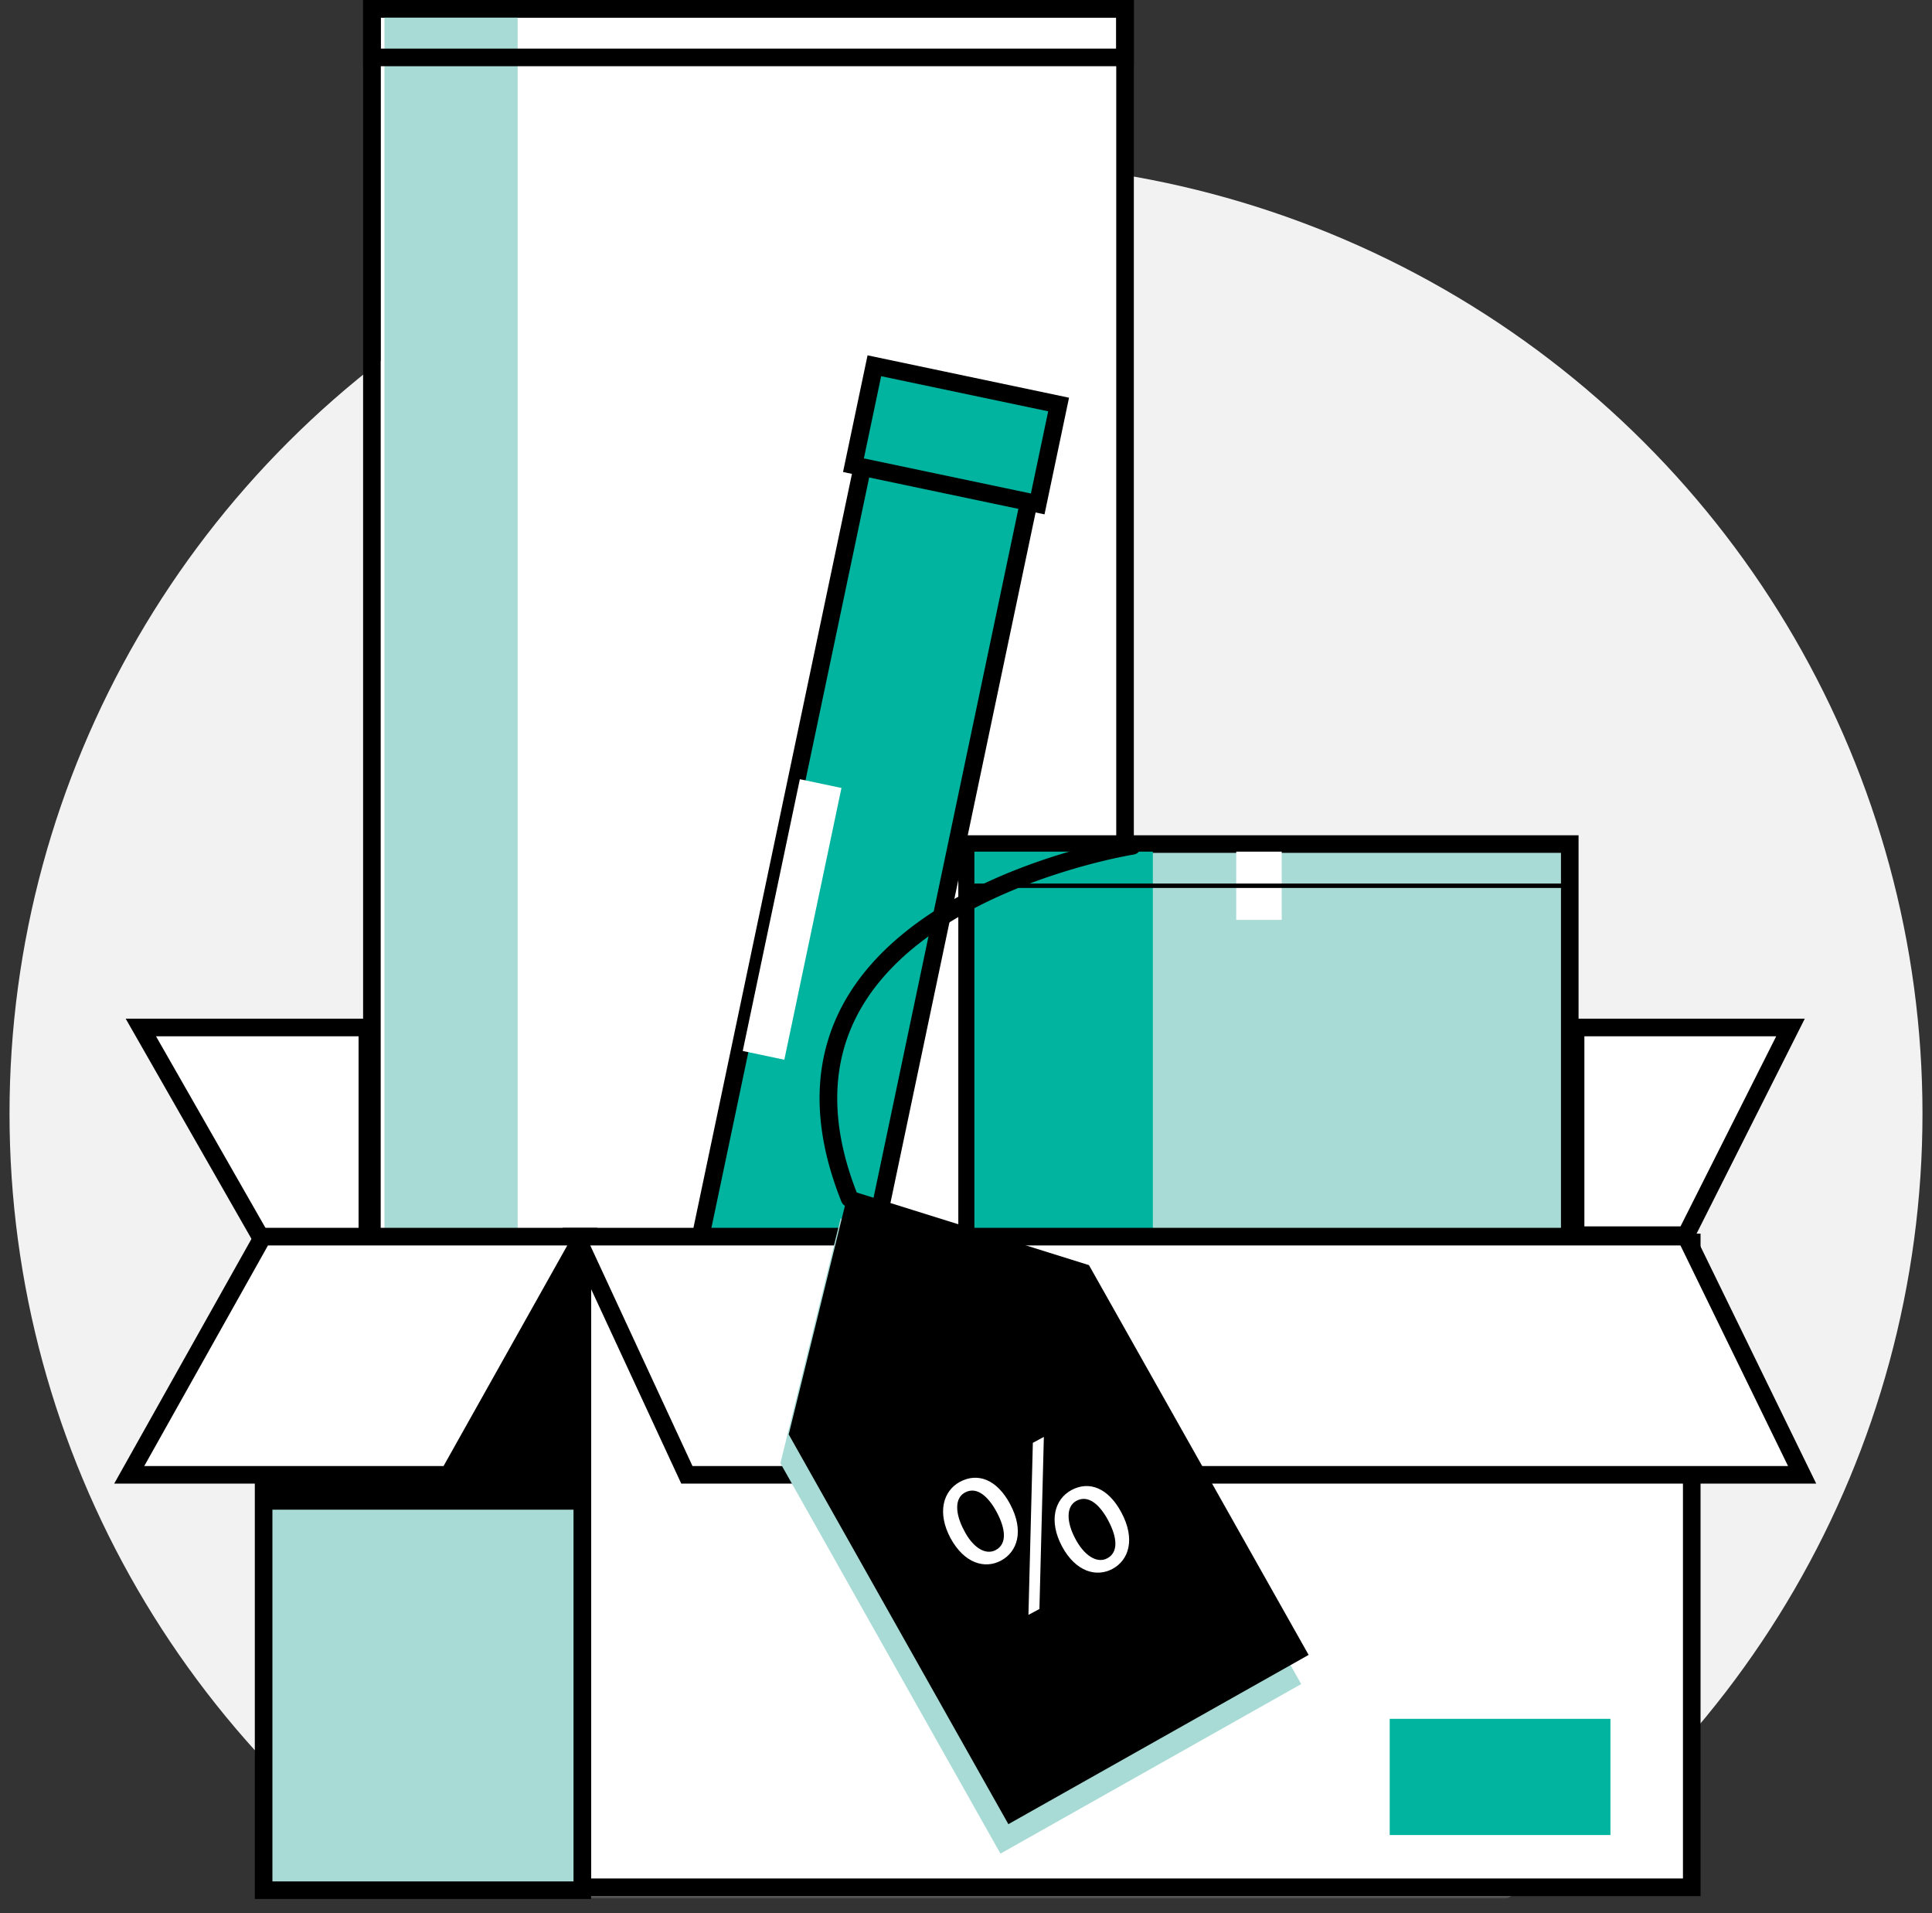 <svg width="203" height="201" viewBox="0 0 203 201" xmlns="http://www.w3.org/2000/svg" xmlns:xlink="http://www.w3.org/1999/xlink"><rect x="0" y="0" width="203" height="201" fill="#333333" stroke="none"/><title>Product Discount</title><defs><rect id="a" y="199" width="203" height="2" rx="1"/><mask id="b" x="0" y="0" width="203" height="2" fill="#fff"><use xlink:href="#a"/></mask><path id="c" d="M0 0h204v185H0z"/></defs><g fill="none" fill-rule="evenodd"><use stroke="#000" mask="url(#b)" stroke-width="2" fill="#D8D8D8" xlink:href="#a"/><g transform="translate(0 14)"><mask id="d" fill="#fff"><use xlink:href="#c"/></mask><ellipse fill="#F2F2F2" mask="url(#d)" cx="101.5" cy="103" rx="100.5" ry="100"/></g><path fill="#A8DBD5" d="M105.766 101.436l7.977-43.715-3.032-15.155-9.731 25.367-6.382 39.564-17.23 85.356h26.96z"/><path fill="#FFF" d="M40 1h79v137H40z"/><path d="M38.152 193.3h80.983V0H38.152v193.3zm1.849-1.85h77.285V1.849H40.001V191.45z" fill="#000"/><path fill="#A8DBD5" d="M40.395 192.375h13.998V1.244H40.395z"/><path d="M38.152 6.954h80.983V0H38.152v6.954zm1.849-1.849h77.285V1.849H40.001v3.256z" fill="#000"/><path fill="#A8DBD5" d="M101.617 194.608h63.322V88.672h-63.322z"/><path d="M102.542 193.684h61.473V89.598h-61.473v104.086zm-1.85 1.849h65.172V87.748h-65.172v107.785z" fill="#000"/><path fill="#FFF" d="M129.894 96.638h4.778v-7.169h-4.778z"/><path fill="#00B49F" d="M102.383 194.078h18.749V89.469h-18.749z"/><path d="M101.849 92.822h62.859v-3.918h-62.859v3.918zm-.463.462h63.785v-4.843h-63.785v4.843z" fill="#000"/><path fill="#FFF" d="M145.027 184.254h9.558v-54.959h-9.558z"/><path fill="#00B49F" d="M78.597 193.054l-17.486-3.677L92.735 38.97l17.486 3.677z"/><path d="M62.205 188.662l15.677 3.297 31.244-148.597-15.677-3.296-31.244 148.596zm17.106 5.487l-19.296-4.057.19-.905L92.02 37.875l19.296 4.058-.19.904L79.311 194.15z" fill="#000"/><path fill="#FFF" d="M82.411 111.33l-4.37-.92 6.002-28.55 4.371.92z"/><path fill="#00B49F" d="M109.035 52.941l-19.36-4.07 2.196-10.446 19.36 4.071z"/><path d="M90.77 48.155l17.55 3.69 1.816-8.634-17.55-3.69-1.816 8.634zm18.98 5.881l-21.17-4.45 2.576-12.256 21.17 4.451-2.576 12.255z" fill="#000"/><path fill="#A8DBD5" d="M61.184 158.599h115.962v-28.685H61.184z"/><path fill="#FFF" d="M61.185 198.271h116.572v-67.746H61.185z"/><path d="M60.26 199.194h118.421V129.6H60.26v69.594zm1.848-1.849h114.724v-65.896H62.108v65.896z" fill="#000"/><path fill="#A8DBD5" d="M27.7 198.575h33.485v-68.051H27.7z"/><path d="M26.774 199.5h35.334v-69.9H26.774v69.9zm1.85-1.85H60.26v-66.201H28.624v66.201z" fill="#000"/><path fill="#000" d="M27.617 158.599h33.568v-28.685H27.617z"/><path fill="#FFF" d="M15.5 108h23v21.006h-11zM188 108h-22.506v21.553h11.52z"/><path d="M28.153 129.447h9.524v-20.58H16.393l11.76 20.58zm11.374 1.85H27.08l-13.873-24.28h26.321v24.28zM166.475 128.836h10.102l10.054-19.97h-20.156v19.97zm11.24 1.85h-13.09v-23.668h25.008l-11.917 23.668z" fill="#000"/><path fill="#00B49F" d="M146.02 192.777h23.192V180.57H146.02z"/><path fill="#FFF" d="M61.185 129.914H27.617L13.58 154.937h33.567z"/><path d="M27.075 128.99L12 155.86h35.689l15.074-26.871H27.075zm1.082 1.849h31.449l-13 23.174H15.158l12.999-23.174z" fill="#000"/><path fill="#FFF" d="M177.147 129.914H60.575l11.594 25.023h117.183z"/><path d="M59.126 128.99L71.58 155.86h119.253l-13.11-26.871H59.127zm2.895 1.849h114.548l11.304 23.174H72.76L62.02 130.84zM89.267 126.814a.924.924 0 0 1-.86-.582c-3.185-7.966-3.051-15.076.4-21.13 4.055-7.114 12.02-11.402 17.993-13.746 6.412-2.516 11.802-3.372 12.028-3.408a.924.924 0 1 1 .284 1.828c-.214.034-21.424 3.476-28.7 16.246-3.157 5.538-3.253 12.108-.287 19.524a.924.924 0 0 1-.858 1.268" fill="#000"/><path fill="#A8DBD5" d="M113.602 135.903l-12.64-3.952L88.325 128l-3.162 12.858L82 153.718l23.12 41.015 31.6-17.814z"/><path fill="#000" d="M114.42 132.908l-12.618-3.946-12.616-3.944-3.156 12.838-3.158 12.836 23.08 40.946 31.548-17.782z"/><path d="M112.978 161.635c.895 1.722 2.25 2.67 3.367 2.072 1.193-.638 1.045-2.204.095-3.978-.87-1.63-2.072-2.738-3.332-2.064-1.134.606-1.034 2.278-.13 3.97zm4.845-2.75c1.511 2.824.778 5.022-.937 5.938-1.67.894-3.832.326-5.286-2.344-1.446-2.704-.788-4.992.986-5.942 1.876-1.004 3.866-.21 5.236 2.348zm-9.762 10.766l.463-18.076 1.156-.62-.466 18.078-1.154.618zm-6.777-8.896c.874 1.732 2.208 2.688 3.344 2.084 1.197-.642 1.049-2.208.1-3.982-.873-1.628-2.075-2.736-3.333-2.064-1.135.608-1.017 2.27-.11 3.962zm4.844-2.752c1.512 2.826.777 5.022-.956 5.95-1.67.892-3.831.326-5.3-2.366-1.433-2.68-.773-4.97 1-5.92 1.877-1.004 3.889-.222 5.257 2.336z" fill="#FFF"/></g></svg>